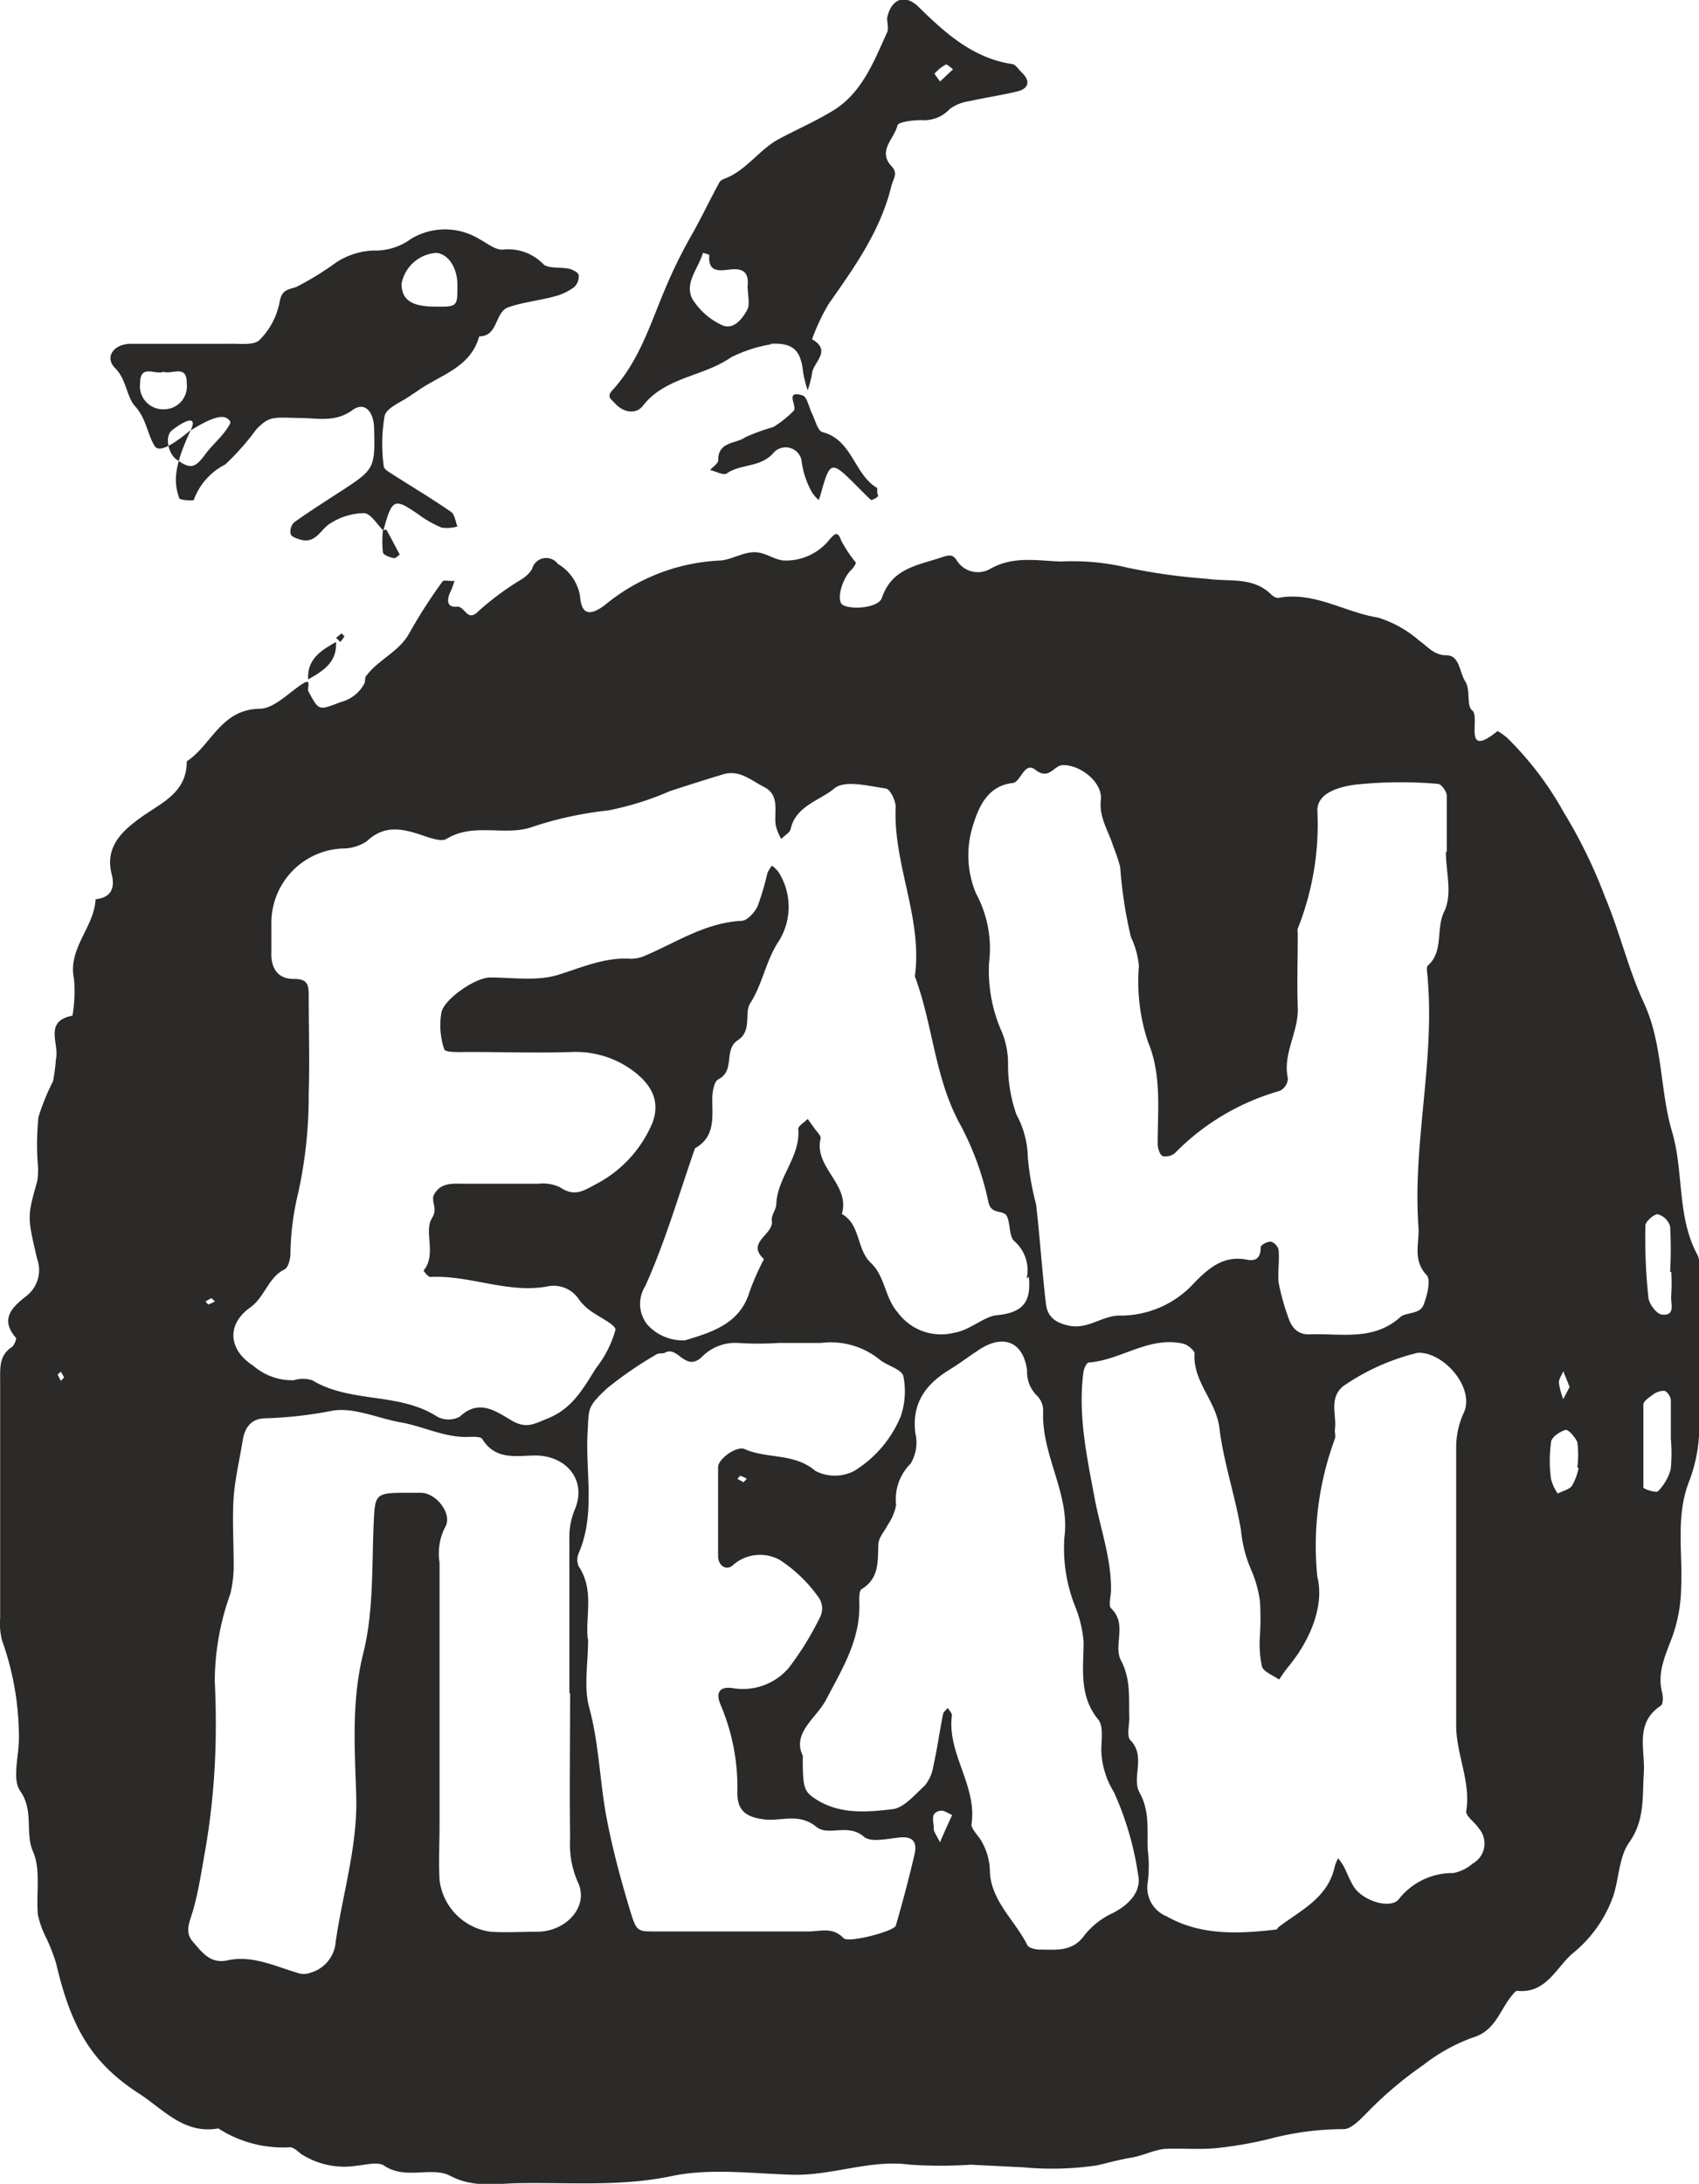<?xml version="1.0" encoding="UTF-8"?> <svg xmlns="http://www.w3.org/2000/svg" id="Слой_1" data-name="Слой 1" viewBox="0 0 117 150.36"> <defs> <style>.cls-1{fill:#2b2a29;fill-rule:evenodd;}</style> </defs> <path class="cls-1" d="M532.77,368.66a32.22,32.22,0,0,1-4.17,0c-2.77-.38-5.36.76-8.09.69s-5.66-.47-8.33.09c-3.48.73-6.91.44-10.36.49-1.61,0-3.23.38-4.92-.51-1.27-.66-3.06.3-4.53-.69-.44-.3-1.25-.06-1.9,0a5.48,5.48,0,0,1-3.84-.82c-.22-.18-.52-.46-.76-.45a8.23,8.23,0,0,1-4.93-1.3c-2.34.43-3.79-1.32-5.43-2.38-3.33-2.15-4.71-4.6-5.74-9a13.5,13.5,0,0,0-.64-1.66,6.67,6.67,0,0,1-.61-1.66c-.14-1.46.22-3.11-.34-4.37s.08-2.81-.88-4.16c-.55-.79-.12-2.29-.09-3.47a19.81,19.81,0,0,0-1.16-6.9,4.7,4.7,0,0,1-.13-1.55c0-5.47,0-10.92,0-16.39,0-.85-.06-1.69.8-2.25.17-.12.35-.57.28-.65-1.16-1.33-.16-2.17.73-2.87a2.27,2.27,0,0,0,.73-2.58c-.66-2.86-.69-2.84,0-5.27a4.48,4.48,0,0,0,.05-1.27,18.06,18.06,0,0,1,.05-3.21,15.64,15.64,0,0,1,1-2.45,12.37,12.37,0,0,0,.2-1.52c.26-1.05-.87-2.62,1.14-3a10.17,10.17,0,0,0,.11-2.51c-.46-2.13,1.4-3.57,1.48-5.51,1.1-.1,1.35-.81,1.11-1.72-.5-1.95.82-3.05,2.07-3.95,1.41-1,3.11-1.68,3.1-3.82,1.7-1.11,2.34-3.57,5-3.62.95,0,1.93-1,2.82-1.62s.43.17.56.42c.75,1.42.74,1.29,2.25.73a2.53,2.53,0,0,0,1.6-1.27c.09-.18,0-.42.16-.56.84-1.11,2.24-1.63,2.94-2.91a35,35,0,0,1,2.28-3.55c.09-.14.54,0,.83-.05a5.69,5.69,0,0,1-.25.69c-.27.52-.35,1.16.4,1.09.58-.07.71,1.14,1.52.29a19.42,19.42,0,0,1,2.94-2.17,2.26,2.26,0,0,0,.73-.71,1,1,0,0,1,1.78-.35,3.15,3.15,0,0,1,1.53,2.26c.1,1.24.68,1.33,1.69.58a13.39,13.39,0,0,1,8-3.08c.78-.08,1.53-.57,2.3-.57s1.31.49,2,.57a3.85,3.85,0,0,0,3.23-1.5c.34-.36.52-.54.77.15a9.47,9.47,0,0,0,1,1.5c0,.08-.18.37-.32.5-.56.52-1,1.88-.68,2.32s2.53.38,2.79-.4c.69-2,2.36-2.21,4-2.75.61-.2.86-.29,1.16.18a1.71,1.71,0,0,0,2.26.6c1.61-.94,3.29-.58,4.92-.53a16.29,16.29,0,0,1,4.6.43,40.8,40.8,0,0,0,5.46.76c1.52.22,3.14-.16,4.4,1.07.13.13.37.28.52.24,2.46-.45,4.55,1,6.85,1.36a7.89,7.89,0,0,1,2.85,1.6c.6.42,1,1,1.88,1s.88,1.18,1.27,1.79.07,1.68.48,2c.6.45-.71,3.41,1.74,1.43.06,0,.46.28.67.46a22.34,22.34,0,0,1,3.89,5.12,34.45,34.45,0,0,1,2.87,5.89c1,2.38,1.58,4.92,2.66,7.25,1.31,2.83,1.09,6,1.93,8.84s.31,5.9,1.79,8.57a2.81,2.81,0,0,1,.09,1.24c0,3.54.06,7.07,0,10.6a10.61,10.61,0,0,1-.66,3.58c-1,2.45-.47,5-.59,7.45a10.48,10.48,0,0,1-.59,3.3c-.44,1.21-1.09,2.48-.72,3.89.07.28.08.79-.08.9-1.84,1.21-1.07,3.05-1.18,4.66s.08,3.23-1,4.75c-.71,1-.7,2.45-1.1,3.69a8.87,8.87,0,0,1-2.85,4c-1.12,1-1.8,2.74-3.77,2.54-.13,0-.31.26-.45.43-.78,1-1.1,2.36-2.65,2.8a12.33,12.33,0,0,0-3.37,1.88,26.18,26.18,0,0,0-4,3.41c-.42.42-1,1-1.47,1a20.15,20.15,0,0,0-5.19.69,27.36,27.36,0,0,1-3.6.62c-1.16.11-2.35,0-3.53.05-.78.08-1.51.47-2.3.6s-1.58.35-2.34.53a21.17,21.17,0,0,1-5.11.14Zm3.84-61h0a2.66,2.66,0,0,0-.83-2.57c-.38-.3-.28-1.14-.51-1.69s-1.08-.08-1.29-1a20,20,0,0,0-1.91-5.29c-1.8-3.22-1.9-6.91-3.16-10.27.55-4-1.5-7.7-1.32-11.66,0-.44-.38-1.22-.67-1.27-1.2-.17-2.84-.61-3.56,0-1,.83-2.65,1.2-3,2.78-.06.27-.43.46-.65.69a3.29,3.29,0,0,1-.39-1c-.1-.91.29-2-.76-2.56-.88-.43-1.7-1.23-2.84-.89s-2.46.76-3.68,1.16a20.43,20.43,0,0,1-4.25,1.33,24.48,24.48,0,0,0-5.33,1.17c-1.87.59-3.94-.34-5.79.78-.38.24-1.2-.08-1.77-.27-1.32-.44-2.54-.69-3.73.44a3,3,0,0,1-1.7.5,5.12,5.12,0,0,0-4.87,5.2c0,.64,0,1.29,0,1.92-.05,1.11.43,1.88,1.57,1.86.91,0,1,.39,1,1.15,0,2.25.07,4.5,0,6.73a31.24,31.24,0,0,1-.71,6.79,18.85,18.85,0,0,0-.55,4.26c0,.37-.16.95-.41,1.07-1.14.57-1.32,1.87-2.37,2.63-1.67,1.2-1.45,2.93.22,4a4.09,4.09,0,0,0,2.79,1,2.1,2.1,0,0,1,1.27,0c2.65,1.6,6,.81,8.61,2.51a1.66,1.66,0,0,0,1.55,0c1.34-1.27,2.54-.34,3.57.26s1.56.23,2.49-.14c1.72-.69,2.46-2.1,3.33-3.47a7.56,7.56,0,0,0,1.33-2.62c.06-.36-1.18-.9-1.81-1.39a3.65,3.65,0,0,1-.68-.68,2.08,2.08,0,0,0-2.19-.93c-2.74.51-5.36-.8-8.08-.65-.14,0-.45-.42-.45-.44.92-1.13,0-2.64.57-3.6.46-.72-.12-1.17.17-1.67.46-.78,1.21-.72,2-.71,1.71,0,3.43,0,5.14,0a2.85,2.85,0,0,1,1.49.23c1,.68,1.6.29,2.5-.2a8.46,8.46,0,0,0,3.76-3.93c.78-1.62.16-2.93-1.38-4a6.61,6.61,0,0,0-4-1.17c-2.35.08-4.71,0-7.07,0-.62,0-1.67.06-1.76-.19a5.19,5.19,0,0,1-.2-2.48c.12-.92,2.3-2.43,3.32-2.46,1.6,0,3.3.27,4.75-.19,1.66-.52,3.22-1.22,5-1.1a2.36,2.36,0,0,0,.89-.18c2.19-.92,4.2-2.3,6.71-2.43.39,0,.91-.58,1.11-1a19.1,19.1,0,0,0,.68-2.3,2.42,2.42,0,0,1,.31-.5,2.09,2.09,0,0,1,.45.44,4.45,4.45,0,0,1,.05,4.71c-.92,1.36-1.14,3-2,4.33-.43.66.16,1.88-.85,2.54s-.15,2.09-1.34,2.69c-.3.14-.42.89-.42,1.37,0,1.27.21,2.59-1.19,3.38-1.11,3.18-2.05,6.44-3.43,9.5a2.27,2.27,0,0,0,.16,2.65,3.27,3.27,0,0,0,2.59,1.07c1.78-.54,3.76-1.11,4.43-3.32a17.83,17.83,0,0,1,1-2.27c-1.28-1.17.71-1.68.54-2.66-.05-.35.3-.75.31-1.13.07-1.86,1.68-3.25,1.51-5.18,0-.2.43-.45.65-.68l.43.59c.16.26.5.55.46.76-.48,2,2.07,3.16,1.46,5.19,1.31.74,1,2.43,2,3.37s.94,2.38,1.86,3.42a3.68,3.68,0,0,0,3.83,1.4c1.17-.18,2.07-1.13,3-1.22,1.88-.18,2.35-1,2.19-2.64Zm28.93-29.4h0c0-1.29,0-2.57,0-3.86,0-.28-.38-.8-.6-.81a29.92,29.92,0,0,0-5.76.06c-.93.14-2.56.5-2.55,1.78a19.38,19.38,0,0,1-1.35,8.12.86.86,0,0,0,0,.32c0,1.72-.06,3.43,0,5.13s-1.06,3.16-.68,4.88a1,1,0,0,1-.57.85,16.35,16.35,0,0,0-7.21,4.28,1,1,0,0,1-.84.21c-.19-.08-.33-.5-.35-.78,0-2.39.29-4.82-.67-7.1a13.15,13.15,0,0,1-.62-5.2,5.84,5.84,0,0,0-.55-2,30.39,30.39,0,0,1-.74-4.83,11.51,11.51,0,0,0-.47-1.4c-.32-1.06-1-2-.86-3.21s-1.42-2.44-2.63-2.4c-.6,0-.93,1.07-1.88.32-.77-.6-1,.85-1.56.91-1.82.2-2.4,1.82-2.76,3a6.77,6.77,0,0,0,.24,4.62,7.93,7.93,0,0,1,.89,4.75,10.37,10.37,0,0,0,.89,4.79,5.75,5.75,0,0,1,.42,2.07,10.26,10.26,0,0,0,.58,3.61,6.37,6.37,0,0,1,.78,2.92,19.23,19.23,0,0,0,.57,3.26c.26,2.25.41,4.53.67,6.79.09.9.61,1.35,1.59,1.55,1.35.29,2.34-.75,3.6-.69a6.88,6.88,0,0,0,5.1-2.33c1-1,2-1.83,3.57-1.52.66.13.94-.18.94-.88,0-.13.47-.39.71-.36a.81.81,0,0,1,.52.57c.07.74-.07,1.51,0,2.24a15.69,15.69,0,0,0,.63,2.3c.23.75.64,1.31,1.53,1.27,2.15-.08,4.38.49,6.26-1.22.32-.28,1.31-.17,1.55-.78s.54-1.71.23-2.07c-1-1.06-.49-2.21-.57-3.32-.41-5.7,1.12-11.34.64-17.05,0-.32-.13-.79,0-.94,1.12-1,.54-2.5,1.13-3.72s.12-2.73.12-4.11Zm-8.93,49.86h0c.49,1.78-.25,4.16-2,6.28-.23.27-.41.57-.62.86-.41-.3-1.06-.52-1.18-.91a7.63,7.63,0,0,1-.13-2.2,20.88,20.88,0,0,0,0-2.24,8.11,8.11,0,0,0-.65-2.3,8.92,8.92,0,0,1-.66-2.63c-.4-2.37-1.2-4.68-1.49-7.06-.23-1.86-1.83-3.17-1.71-5.11,0-.21-.46-.59-.75-.67-2.36-.56-4.3,1.12-6.53,1.29-.16,0-.36.46-.38.73-.37,2.94.26,5.82.79,8.66.4,2.09,1.14,4.11,1.12,6.27,0,.43-.19,1.05,0,1.26,1.15,1.08.14,2.55.68,3.58.7,1.32.53,2.61.58,3.95,0,.53-.19,1.27.07,1.55,1.1,1.12.07,2.58.63,3.6.73,1.32.51,2.62.57,3.95a9.32,9.32,0,0,1,0,2.24,2.13,2.13,0,0,0,1.3,2.34c2.34,1.33,4.94,1.21,7.53.91.08,0,.13-.15.23-.21,1.53-1.15,3.37-2,3.82-4.15a3.22,3.22,0,0,1,.23-.55,5.79,5.79,0,0,1,.41.6c.22.44.39.92.65,1.33.6,1,2.51,1.59,3.1.91a4.7,4.7,0,0,1,3.77-1.82,2.85,2.85,0,0,0,1.33-.65,1.58,1.58,0,0,0,.44-2.41c-.27-.43-.94-.87-.88-1.21.33-2-.68-3.88-.69-5.85,0-6.43,0-12.85,0-19.27a5.66,5.66,0,0,1,.54-2.34c.73-1.68-1.38-4.16-3.19-4.09a15.36,15.36,0,0,0-5.15,2.31c-1,.87-.4,2-.56,3,0,.2.07.44,0,.63a21.25,21.25,0,0,0-1.21,9.42Zm-51.49,8.09h0c0-3.53,0-7.06,0-10.59a5.07,5.07,0,0,1,.38-2.09c.82-1.94-.52-3.65-2.66-3.7-1.33,0-2.8.37-3.72-1.14-.1-.16-.58-.15-.88-.14-1.67.08-3.14-.72-4.73-1s-3.24-1.06-4.72-.8a28.31,28.31,0,0,1-4.57.52c-1,0-1.45.61-1.6,1.54-.21,1.3-.52,2.59-.62,3.91-.1,1.49,0,3,0,4.49a8.1,8.1,0,0,1-.23,2.15,17.9,17.9,0,0,0-1.07,6c.09,1.93.1,3.86,0,5.78a49.5,49.5,0,0,1-.65,5.83c-.25,1.39-.46,2.83-.84,4.16-.24.84-.62,1.5,0,2.2s1.17,1.52,2.37,1.26c1.68-.37,3.23.39,4.78.85a1.32,1.32,0,0,0,.94,0,2.4,2.4,0,0,0,1.73-2.16c.49-3.35,1.52-6.59,1.41-10.06-.1-3.21-.33-6.44.47-9.71.71-2.78.61-5.78.72-8.7.11-2.42,0-2.42,2.62-2.41h.64c1.08,0,2.23,1.5,1.66,2.39a4,4,0,0,0-.37,2.42c0,6,0,12,0,18,0,1.28-.07,2.57,0,3.85a4.08,4.08,0,0,0,3.51,3.56c1.06.07,2.14,0,3.21,0,2,0,3.62-1.76,2.79-3.44a6.49,6.49,0,0,1-.52-3c-.05-3.32,0-6.64,0-10Zm1.29-3.77h0c0,1.74-.31,3.32.07,4.72.7,2.57.73,5.23,1.24,7.82.42,2.15,1,4.27,1.64,6.37.39,1.26.5,1.25,1.66,1.25,3.52,0,7.05,0,10.58,0,.8,0,1.64-.33,2.4.46.35.36,3.49-.48,3.6-.86.47-1.63.91-3.27,1.29-4.92.16-.7,0-1.25-1-1.15s-2,.36-2.5-.06c-1.09-.94-2.44,0-3.26-.67-1.23-1-2.45-.35-3.65-.52s-1.85-.59-1.79-2a14.52,14.52,0,0,0-1.18-5.94c-.33-.84,0-1.2.82-1.1a4.15,4.15,0,0,0,3.9-1.39,20.57,20.57,0,0,0,2.19-3.57,1.32,1.32,0,0,0-.09-1.21,9.87,9.87,0,0,0-2.74-2.66,2.82,2.82,0,0,0-3.23.39c-.38.35-1,.09-1-.68,0-2,0-4.06,0-6.09,0-.56,1.27-1.48,1.83-1.24,1.55.69,3.4.25,4.87,1.5a2.89,2.89,0,0,0,2.68,0,8,8,0,0,0,3.2-3.76,5.32,5.32,0,0,0,.18-2.76c-.13-.5-1.15-.72-1.67-1.17a5.36,5.36,0,0,0-4-1.12c-1,0-1.92,0-2.89,0a21.28,21.28,0,0,1-2.88,0,3.21,3.21,0,0,0-2.47,1c-1.14,1-1.62-.84-2.52-.32-.17.08-.43,0-.59.12a25.92,25.92,0,0,0-3.4,2.34c-1.37,1.28-1.23,1.38-1.32,2.91-.18,2.8.56,5.67-.61,8.41a1.14,1.14,0,0,0,0,.94c1.09,1.64.43,3.47.62,5Zm14.78,8.13h0c0,2.06.08,2.35.76,2.83,1.67,1.16,3.61,1,5.44.78.78-.1,1.52-1,2.18-1.6a2.71,2.71,0,0,0,.61-1.35c.27-1.18.43-2.39.67-3.58,0-.16.22-.29.33-.44.1.18.3.37.28.52-.34,2.64,1.76,4.84,1.35,7.51,0,.29.38.68.6,1a4.27,4.27,0,0,1,.67,2.31c.12,2,1.75,3.32,2.58,5,.11.19.53.29.82.3,1.15,0,2.29.18,3.12-1a5.33,5.33,0,0,1,1.93-1.51c1.11-.56,2-1.49,1.76-2.62a21.29,21.29,0,0,0-1.67-5.71,5.78,5.78,0,0,1-.87-2.88c0-.72.17-1.67-.22-2.13-1.34-1.65-1-3.52-1-5.36a8.39,8.39,0,0,0-.55-2.34,10.8,10.8,0,0,1-.77-4.85c.4-3-1.62-5.68-1.46-8.71a1.48,1.48,0,0,0-.46-1.06,2.27,2.27,0,0,1-.65-1.68c-.24-2-1.64-2.55-3.29-1.46-.68.44-1.32.93-2,1.35-1.66,1-2.68,2.32-2.4,4.43a2.8,2.8,0,0,1-.33,2.07,3.46,3.46,0,0,0-1,2.85,3.54,3.54,0,0,1-.57,1.36c-.22.44-.63.87-.65,1.33-.06,1.17.09,2.33-1.15,3.1-.22.14-.16.77-.16,1.18,0,2.45-1.22,4.38-2.3,6.45-.68,1.28-2.39,2.29-1.57,3.9Zm59.78-22h0c0-.84,0-1.68,0-2.53,0-.24-.24-.62-.44-.66a1.23,1.23,0,0,0-.8.27c-.26.18-.64.44-.65.67,0,1.9,0,3.81,0,5.71,0,.11.84.38,1,.27a3.52,3.52,0,0,0,.88-1.51,11,11,0,0,0,0-2.22Zm0-11.38h-.05a27.39,27.39,0,0,0,0-3.14,1.24,1.24,0,0,0-.86-.83c-.25,0-.83.49-.84.77a38.25,38.25,0,0,0,.2,4.9c0,.46.57,1.21.94,1.24,1,.1.56-.84.64-1.36a13.87,13.87,0,0,0,0-1.58Zm-6.44,13.46h0a6.46,6.46,0,0,0,0-1.73c-.14-.36-.63-.9-.81-.85-.41.12-1,.52-1,.87a9.16,9.16,0,0,0,0,2.51,3.13,3.13,0,0,0,.46,1c.35-.18.82-.28,1-.56a4.16,4.16,0,0,0,.44-1.2Zm-43.89,25.81h0c.36-.83.6-1.36.84-1.88-.27-.1-.57-.34-.81-.29-.77.13-.43.79-.46,1.25,0,.19.18.41.43.92ZM574,315.11h0c-.15-.37-.29-.73-.44-1.08-.1.27-.31.54-.3.8a5.63,5.63,0,0,0,.3,1.12l.44-.84ZM480.47,309h0l-.41.22c.08.07.16.22.21.21a2.93,2.93,0,0,0,.44-.21l-.24-.22Zm-10.15,5.45h0c-.07-.13-.14-.26-.23-.4,0,.07-.2.16-.2.21s.15.29.2.43a1.32,1.32,0,0,0,.23-.24Zm46.79,7.22h0l.23-.23a2.13,2.13,0,0,0-.43-.21c-.06,0-.14.13-.22.21l.42.23ZM519,243.33h0a9.51,9.51,0,0,0-2.76.9c-1.9,1.33-4.5,1.33-6.06,3.33-.45.59-1.32.5-1.92-.17-.26-.29-.62-.44-.15-.93,1.81-2,2.56-4.46,3.57-6.87a34,34,0,0,1,1.83-3.74c.69-1.21,1.28-2.47,1.95-3.69.12-.2.49-.27.74-.41,1.28-.65,2.11-1.9,3.37-2.57s2.52-1.22,3.7-1.94c2-1.22,2.81-3.37,3.73-5.39.12-.26,0-.65,0-1,.29-1.33,1.24-1.67,2.17-.75,1.84,1.8,3.72,3.51,6.42,3.93.25,0,.47.39.7.6.59.56.47,1.1-.34,1.29-1.08.26-2.18.42-3.26.66a3,3,0,0,0-1.37.54,2.41,2.41,0,0,1-1.95.77c-.58,0-1.61.12-1.66.37-.21.91-1.39,1.74-.41,2.8.46.47.15.82,0,1.34-.75,3.12-2.56,5.63-4.34,8.17a14.35,14.35,0,0,0-1.13,2.41c1.4.8.07,1.58,0,2.36a7.47,7.47,0,0,1-.3,1.15,8,8,0,0,1-.32-1.28c-.16-1.51-.72-2-2.24-1.92Zm-1.62-3.86h0c.11-.87-.07-1.41-1.14-1.3-.68.07-1.61.29-1.48-1a3.33,3.33,0,0,0-.44-.14c-.31,1.06-1.29,2.06-.74,3.16a4.72,4.72,0,0,0,2,1.79c.8.41,1.42-.36,1.77-1,.23-.39.05-1,.05-1.57Zm14.16-15.08h0c-.19-.14-.42-.37-.5-.32a2.61,2.61,0,0,0-.78.63s.25.35.39.53l.89-.84ZM479,249.28c2.07-1.3,2.5-1,2.76-.65.09.12-.27.59-.48.86-.39.47-.85.9-1.22,1.39-.72,1-1.06,1.05-2,.37-.56-.39-.83-1.58-.31-2,.83-.65,1.81-1.12,1.29,0-1.29,2.73-1.1,3.72-.79,4.67.05.15,1,.18,1,.13a4.45,4.45,0,0,1,2.17-2.45,17.44,17.44,0,0,0,2.15-2.43c.9-.91,1.1-.81,3-.77,1.2,0,2.42.33,3.62-.55.8-.58,1.43.05,1.48,1.19.07,2.88.07,2.88-2.5,4.54-1,.65-2,1.29-3,2a.88.88,0,0,0-.24.82c.06.19.45.31.73.39,1.05.26,1.36-.81,2.07-1.18a4.41,4.41,0,0,1,2.24-.66c.47,0,.9.78,1.34,1.2.61-2.23.74-2.27,2.46-1.08a7.52,7.52,0,0,0,1.56.88,2.71,2.71,0,0,0,1.08-.08c-.13-.33-.18-.81-.43-1-1.31-.91-2.69-1.73-4.05-2.6-.21-.14-.57-.34-.59-.53a11.38,11.38,0,0,1,.06-3.5c.17-.59,1.2-.95,1.83-1.42.16-.11.34-.21.51-.34,1.53-1.06,3.58-1.56,4.17-3.7,1.32,0,1.06-1.66,2-2s2.16-.47,3.22-.76a3.9,3.9,0,0,0,1.33-.64,1,1,0,0,0,.3-.8c0-.2-.41-.39-.66-.46-.59-.12-1.46,0-1.77-.31a3.37,3.37,0,0,0-2.83-1c-.54,0-1.06-.46-1.6-.74a4.52,4.52,0,0,0-4.69,0,4.17,4.17,0,0,1-2.59.8,5,5,0,0,0-2.56.82,20.57,20.57,0,0,1-2.75,1.69c-.67.21-1,.22-1.15,1.06a5,5,0,0,1-1.38,2.59c-.4.39-1.38.24-2.1.26-2.25,0-4.49,0-6.74,0-1.21,0-1.86.93-1.09,1.69s.78,2,1.38,2.63c.75.84.81,1.84,1.31,2.69.18.31.65.47,2.49-1.06Zm18.41-10c0,1.47,0,1.47-1.62,1.45s-2.21-.52-2.23-1.56a2.61,2.61,0,0,1,2.42-2.14c.84.11,1.44,1.06,1.43,2.25Zm-20.24,5.94c.59.2,1.63-.55,1.6.81a1.58,1.58,0,0,1-1.62,1.77,1.59,1.59,0,0,1-1.59-1.81c0-1.33,1.07-.54,1.61-.77Zm49.15,8h0c-1.6-.93-1.7-3.31-3.77-3.85-.33-.08-.49-.81-.71-1.25s-.35-1.19-.67-1.28c-1.29-.38-.29.79-.62,1.08a7.49,7.49,0,0,1-1.38,1.1,14.2,14.2,0,0,0-1.93.7c-.64.47-1.89.28-1.87,1.59,0,.22-.36.44-.56.67.4.09.92.39,1.14.24,1-.69,2.38-.39,3.26-1.46a1.12,1.12,0,0,1,1.89.51,5.9,5.9,0,0,0,.74,2.27,2.7,2.7,0,0,0,.45.51,5.22,5.22,0,0,0,.18-.56c.57-2.05.72-2.1,2.07-.78.45.44.88.9,1.36,1.34.05,0,.3-.1.42-.21s0-.2,0-.31,0-.27,0-.31Zm-37.27,10.6h0c-1,.57-2,1.16-1.92,2.58,1-.57,2-1.16,1.92-2.58Zm3.52-7.7h0c0-.05-.29,0-.29,0a7,7,0,0,0,0,1.52c0,.17.42.33.67.39s.33-.14.49-.22c-.3-.56-.59-1.13-.9-1.68Zm-3.52,7.42h0a2.6,2.6,0,0,1,.29.28,2.82,2.82,0,0,0,.29-.39s-.12-.13-.2-.2Z" transform="translate(-465.91 -219.62)"></path> </svg> 